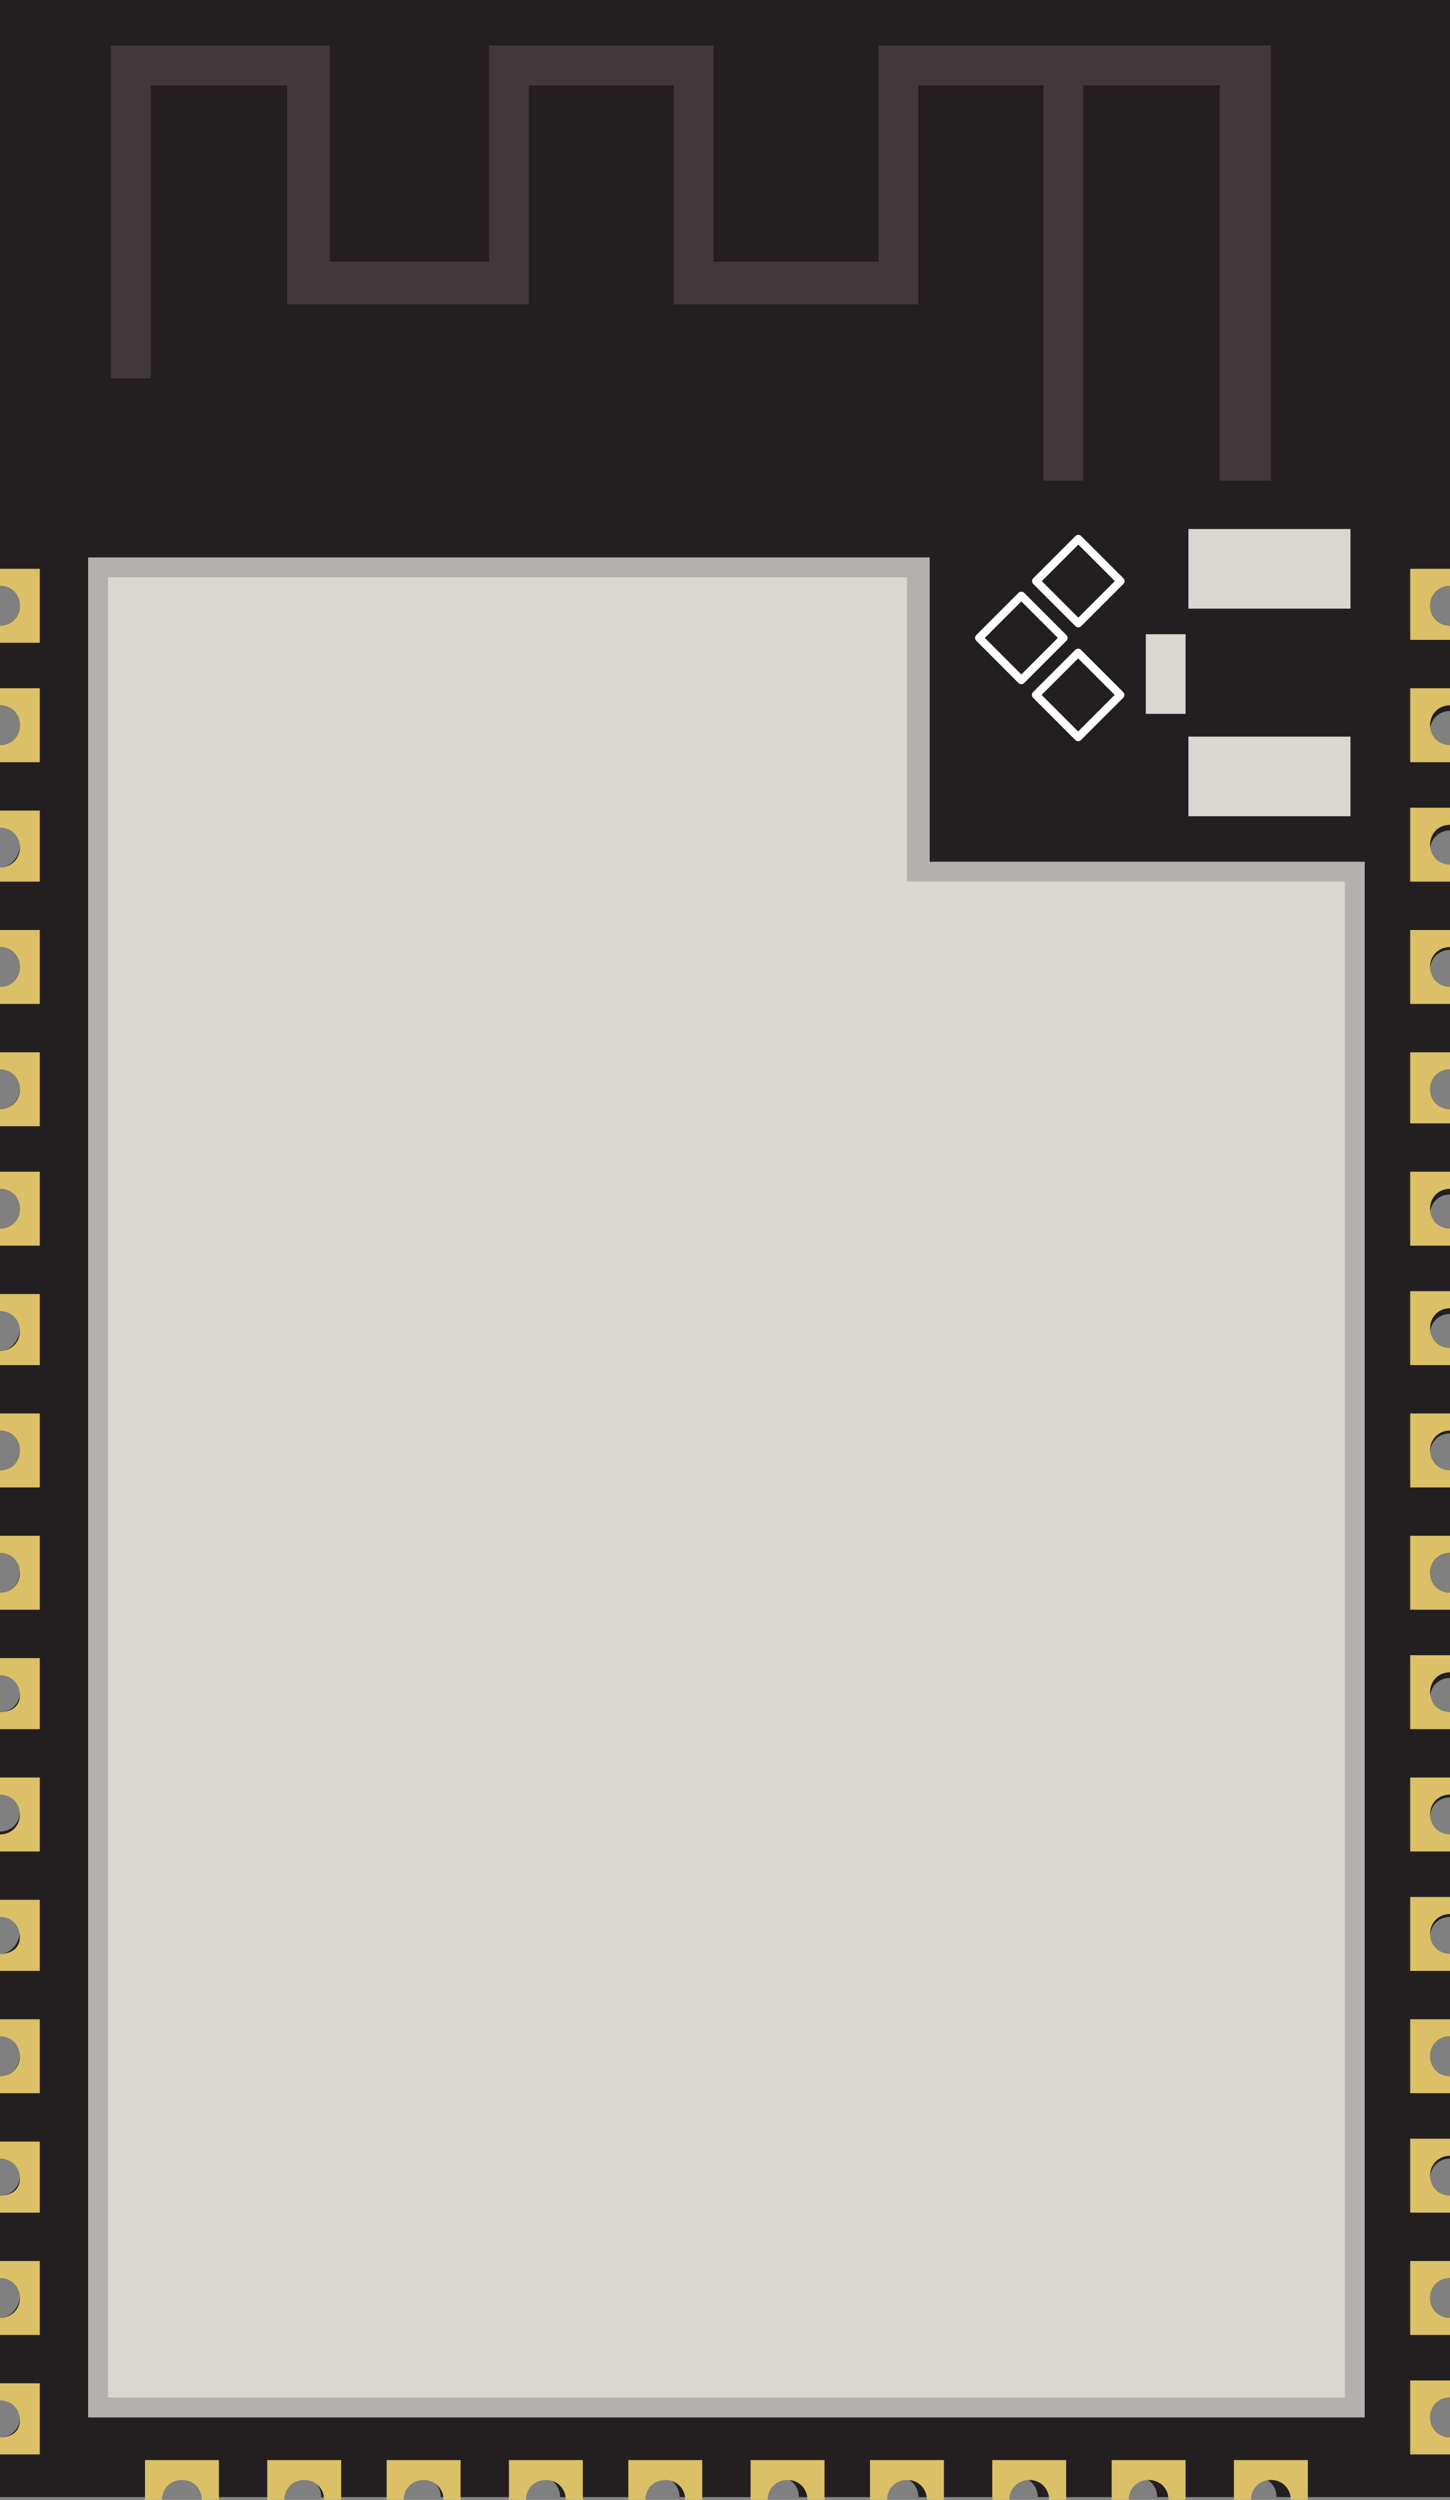 <?xml version="1.0" encoding="utf-8"?>
<!-- Generator: Adobe Illustrator 25.0.0, SVG Export Plug-In . SVG Version: 6.00 Build 0)  -->
<svg version="1.1" id="Layer_1" xmlns="http://www.w3.org/2000/svg" xmlns:xlink="http://www.w3.org/1999/xlink" x="0px" y="0px"
	 width="51px" height="87.9px" viewBox="0 0 51 87.9" style="enable-background:new 0 0 51 87.9;" xml:space="preserve">
<rect x="0" y="0" width="51" height="87.9" fill="#808080" stroke="none"/>
<style type="text/css">
	.st0{fill:#231F20;}
	.st1{fill:#DBC067;}
	.st2{fill:#40383A;}
	.st3{fill:#B3B1AD;}
	.st4{fill:#D9D7D2;}
	.st5{fill:none;stroke:#FFFFFF;stroke-width:0.283;stroke-linecap:round;stroke-linejoin:round;stroke-miterlimit:10;}
</style>
<g>
	<path class="st0" d="M50.3,85c0-0.4,0.3-0.7,0.7-0.7v-2.8c-0.4,0-0.7-0.3-0.7-0.7s0.3-0.7,0.7-0.7v-2.8c-0.4,0-0.7-0.3-0.7-0.7
		c0-0.4,0.3-0.7,0.7-0.7V73c-0.4,0-0.7-0.3-0.7-0.7s0.3-0.7,0.7-0.7v-2.8c-0.4,0-0.7-0.3-0.7-0.7s0.3-0.7,0.7-0.7v-2.8
		c-0.4,0-0.7-0.3-0.7-0.7s0.3-0.7,0.7-0.7v-2.8c-0.4,0-0.7-0.3-0.7-0.7c0-0.4,0.3-0.7,0.7-0.7V56c-0.4,0-0.7-0.3-0.7-0.7
		s0.3-0.7,0.7-0.7v-2.8c-0.4,0-0.7-0.3-0.7-0.7s0.3-0.7,0.7-0.7v-2.8c-0.4,0-0.7-0.3-0.7-0.7s0.3-0.7,0.7-0.7v-2.8
		c-0.4,0-0.7-0.3-0.7-0.7c0-0.4,0.3-0.7,0.7-0.7V39c-0.4,0-0.7-0.3-0.7-0.7s0.3-0.7,0.7-0.7v-2.8c-0.4,0-0.7-0.3-0.7-0.7
		s0.3-0.7,0.7-0.7v-2.8c-0.4,0-0.7-0.3-0.7-0.7s0.3-0.7,0.7-0.7v-2.8c-0.4,0-0.7-0.3-0.7-0.7c0-0.4,0.3-0.7,0.7-0.7V22
		c-0.4,0-0.7-0.3-0.7-0.7s0.3-0.7,0.7-0.7V0H0v20.6c0.4,0,0.7,0.3,0.7,0.7C0.7,21.7,0.4,22,0,22v2.8c0.4,0,0.7,0.3,0.7,0.7
		S0.4,26.2,0,26.2v2.8c0.4,0,0.7,0.3,0.7,0.7S0.4,30.5,0,30.5v2.8c0.4,0,0.7,0.3,0.7,0.7S0.4,34.7,0,34.7v2.8c0.4,0,0.7,0.3,0.7,0.7
		C0.7,38.7,0.4,39,0,39v2.8c0.4,0,0.7,0.3,0.7,0.7S0.4,43.2,0,43.2v2.8c0.4,0,0.7,0.3,0.7,0.7S0.4,47.5,0,47.5v2.8
		c0.4,0,0.7,0.3,0.7,0.7S0.4,51.7,0,51.7v2.8c0.4,0,0.7,0.3,0.7,0.7C0.7,55.7,0.4,56,0,56v2.8c0.4,0,0.7,0.3,0.7,0.7
		S0.4,60.2,0,60.2v2.8c0.4,0,0.7,0.3,0.7,0.7c0,0.4-0.3,0.7-0.7,0.7v2.8c0.4,0,0.7,0.3,0.7,0.7S0.4,68.7,0,68.7v2.8
		c0.4,0,0.7,0.3,0.7,0.7C0.7,72.7,0.4,73,0,73v2.8c0.4,0,0.7,0.3,0.7,0.7S0.4,77.2,0,77.2v2.8c0.4,0,0.7,0.3,0.7,0.7
		S0.4,81.5,0,81.5v2.8c0.4,0,0.7,0.3,0.7,0.7S0.4,85.7,0,85.7v2.1h5.7c0-0.4,0.3-0.7,0.7-0.7c0.4,0,0.7,0.3,0.7,0.7h2.8
		c0-0.4,0.3-0.7,0.7-0.7s0.7,0.3,0.7,0.7h2.8c0-0.4,0.3-0.7,0.7-0.7s0.7,0.3,0.7,0.7h2.8c0-0.4,0.3-0.7,0.7-0.7s0.7,0.3,0.7,0.7h2.8
		c0-0.4,0.3-0.7,0.7-0.7c0.4,0,0.7,0.3,0.7,0.7h2.8c0-0.4,0.3-0.7,0.7-0.7s0.7,0.3,0.7,0.7h2.8c0-0.4,0.3-0.7,0.7-0.7
		s0.7,0.3,0.7,0.7h2.8c0-0.4,0.3-0.7,0.7-0.7c0.4,0,0.7,0.3,0.7,0.7h2.8c0-0.4,0.3-0.7,0.7-0.7c0.4,0,0.7,0.3,0.7,0.7h2.8
		c0-0.4,0.3-0.7,0.7-0.7s0.7,0.3,0.7,0.7H51v-2.1C50.6,85.7,50.3,85.4,50.3,85z"/>
	<g>
		<path class="st1" d="M1.4,79.5H0v0.6c0.4,0,0.7,0.3,0.7,0.7S0.4,81.5,0,81.5v0.6h1.4V79.5z"/>
		<path class="st1" d="M1.4,75.3H0v0.6c0.4,0,0.7,0.3,0.7,0.7S0.4,77.2,0,77.2v0.6h1.4V75.3z"/>
		<path class="st1" d="M1.4,66.8H0v0.6c0.4,0,0.7,0.3,0.7,0.7S0.4,68.7,0,68.7v0.6h1.4V66.8z"/>
		<path class="st1" d="M1.4,71H0v0.6c0.4,0,0.7,0.3,0.7,0.7C0.7,72.7,0.4,73,0,73v0.6h1.4V71z"/>
		<path class="st1" d="M9.4,86.5v1.4h0.6c0-0.4,0.3-0.7,0.7-0.7s0.7,0.3,0.7,0.7h0.6v-1.4H9.4z"/>
		<path class="st1" d="M13.6,86.5v1.4h0.6c0-0.4,0.3-0.7,0.7-0.7s0.7,0.3,0.7,0.7h0.6v-1.4H13.6z"/>
		<path class="st1" d="M17.9,86.5v1.4h0.6c0-0.4,0.3-0.7,0.7-0.7s0.7,0.3,0.7,0.7h0.6v-1.4H17.9z"/>
		<path class="st1" d="M5.1,86.5v1.4h0.6c0-0.4,0.3-0.7,0.7-0.7c0.4,0,0.7,0.3,0.7,0.7h0.6v-1.4H5.1z"/>
		<path class="st1" d="M1.4,83.8H0v0.6c0.4,0,0.7,0.3,0.7,0.7S0.4,85.7,0,85.7v0.6h1.4V83.8z"/>
		<path class="st1" d="M1.4,20H0v0.6c0.4,0,0.7,0.3,0.7,0.7C0.7,21.7,0.4,22,0,22v0.6h1.4V20z"/>
		<path class="st1" d="M1.4,37H0v0.6c0.4,0,0.7,0.3,0.7,0.7C0.7,38.7,0.4,39,0,39v0.6h1.4V37z"/>
		<path class="st1" d="M1.4,28.5H0v0.6c0.4,0,0.7,0.3,0.7,0.7S0.4,30.5,0,30.5V31h1.4V28.5z"/>
		<path class="st1" d="M1.4,32.7H0v0.6c0.4,0,0.7,0.3,0.7,0.7S0.4,34.7,0,34.7v0.6h1.4V32.7z"/>
		<path class="st1" d="M1.4,58.3H0v0.6c0.4,0,0.7,0.3,0.7,0.7S0.4,60.2,0,60.2v0.6h1.4V58.3z"/>
		<path class="st1" d="M1.4,24.2H0v0.6c0.4,0,0.7,0.3,0.7,0.7S0.4,26.2,0,26.2v0.6h1.4V24.2z"/>
		<path class="st1" d="M22.1,86.5v1.4h0.6c0-0.4,0.3-0.7,0.7-0.7c0.4,0,0.7,0.3,0.7,0.7h0.6v-1.4H22.1z"/>
		<path class="st1" d="M1.4,49.7H0v0.6c0.4,0,0.7,0.3,0.7,0.7S0.4,51.7,0,51.7v0.6h1.4V49.7z"/>
		<path class="st1" d="M1.4,54H0v0.6c0.4,0,0.7,0.3,0.7,0.7C0.7,55.7,0.4,56,0,56v0.6h1.4V54z"/>
		<path class="st1" d="M1.4,45.5H0v0.6c0.4,0,0.7,0.3,0.7,0.7S0.4,47.5,0,47.5V48h1.4V45.5z"/>
		<path class="st1" d="M1.4,41.2H0v0.6c0.4,0,0.7,0.3,0.7,0.7S0.4,43.2,0,43.2v0.6h1.4V41.2z"/>
		<path class="st1" d="M1.4,62.5H0v0.6c0.4,0,0.7,0.3,0.7,0.7S0.4,64.5,0,64.5v0.6h1.4V62.5z"/>
		<path class="st1" d="M49.6,48H51v-0.6c-0.4,0-0.7-0.3-0.7-0.7s0.3-0.7,0.7-0.7v-0.6h-1.4V48z"/>
		<path class="st1" d="M49.6,43.8H51v-0.6c-0.4,0-0.7-0.3-0.7-0.7c0-0.4,0.3-0.7,0.7-0.7v-0.6h-1.4V43.8z"/>
		<path class="st1" d="M49.6,56.6H51V56c-0.4,0-0.7-0.3-0.7-0.7s0.3-0.7,0.7-0.7V54h-1.4V56.6z"/>
		<path class="st1" d="M49.6,39.5H51V39c-0.4,0-0.7-0.3-0.7-0.7s0.3-0.7,0.7-0.7V37h-1.4V39.5z"/>
		<path class="st1" d="M49.6,60.8H51v-0.6c-0.4,0-0.7-0.3-0.7-0.7c0-0.4,0.3-0.7,0.7-0.7v-0.6h-1.4V60.8z"/>
		<path class="st1" d="M49.6,52.3H51v-0.6c-0.4,0-0.7-0.3-0.7-0.7s0.3-0.7,0.7-0.7v-0.6h-1.4V52.3z"/>
		<path class="st1" d="M26.4,86.5v1.4h0.6c0-0.4,0.3-0.7,0.7-0.7s0.7,0.3,0.7,0.7h0.6v-1.4H26.4z"/>
		<path class="st1" d="M49.6,22.5H51V22c-0.4,0-0.7-0.3-0.7-0.7s0.3-0.7,0.7-0.7V20h-1.4V22.5z"/>
		<path class="st1" d="M49.6,26.8H51v-0.6c-0.4,0-0.7-0.3-0.7-0.7c0-0.4,0.3-0.7,0.7-0.7v-0.6h-1.4V26.8z"/>
		<path class="st1" d="M49.6,31H51v-0.6c-0.4,0-0.7-0.3-0.7-0.7s0.3-0.7,0.7-0.7v-0.6h-1.4V31z"/>
		<path class="st1" d="M49.6,35.3H51v-0.6c-0.4,0-0.7-0.3-0.7-0.7s0.3-0.7,0.7-0.7v-0.6h-1.4V35.3z"/>
		<path class="st1" d="M39.1,86.5v1.4h0.6c0-0.4,0.3-0.7,0.7-0.7c0.4,0,0.7,0.3,0.7,0.7h0.6v-1.4H39.1z"/>
		<path class="st1" d="M43.4,86.5v1.4h0.6c0-0.4,0.3-0.7,0.7-0.7s0.7,0.3,0.7,0.7h0.6v-1.4H43.4z"/>
		<path class="st1" d="M34.9,86.5v1.4h0.6c0-0.4,0.3-0.7,0.7-0.7c0.4,0,0.7,0.3,0.7,0.7h0.6v-1.4H34.9z"/>
		<path class="st1" d="M30.6,86.5v1.4h0.6c0-0.4,0.3-0.7,0.7-0.7s0.7,0.3,0.7,0.7h0.6v-1.4H30.6z"/>
		<path class="st1" d="M49.6,86.3H51v-0.6c-0.4,0-0.7-0.3-0.7-0.7s0.3-0.7,0.7-0.7v-0.6h-1.4V86.3z"/>
		<path class="st1" d="M49.6,82.1H51v-0.6c-0.4,0-0.7-0.3-0.7-0.7s0.3-0.7,0.7-0.7v-0.6h-1.4V82.1z"/>
		<path class="st1" d="M49.6,69.3H51v-0.6c-0.4,0-0.7-0.3-0.7-0.7s0.3-0.7,0.7-0.7v-0.6h-1.4V69.3z"/>
		<path class="st1" d="M49.6,73.6H51V73c-0.4,0-0.7-0.3-0.7-0.7s0.3-0.7,0.7-0.7V71h-1.4V73.6z"/>
		<path class="st1" d="M49.6,77.8H51v-0.6c-0.4,0-0.7-0.3-0.7-0.7c0-0.4,0.3-0.7,0.7-0.7v-0.6h-1.4V77.8z"/>
		<path class="st1" d="M49.6,65.1H51v-0.6c-0.4,0-0.7-0.3-0.7-0.7s0.3-0.7,0.7-0.7v-0.6h-1.4V65.1z"/>
	</g>
	<polygon class="st2" points="42.9,3 38.1,3 38.1,16.9 36.7,16.9 36.7,3 32.3,3 32.3,10.7 23.7,10.7 23.7,3 18.6,3 18.6,10.7 
		10.1,10.7 10.1,3 5.3,3 5.3,13.3 3.9,13.3 3.9,1.6 11.6,1.6 11.6,9.2 17.2,9.2 17.2,1.6 25.1,1.6 25.1,9.2 30.9,9.2 30.9,1.6 
		44.7,1.6 44.7,16.9 42.9,16.9 	"/>
	<polygon class="st3" points="32.7,19.6 3.1,19.6 3.1,85 48,85 48,30.3 32.7,30.3 	"/>
	<polygon class="st4" points="3.8,84.3 3.8,20.3 31.9,20.3 31.9,31 47.3,31 47.3,84.3 	"/>
	<rect x="41.8" y="18.6" class="st4" width="5.7" height="2.8"/>
	<rect x="41.8" y="25.9" class="st4" width="5.7" height="2.8"/>
	<rect x="40.3" y="22.3" class="st4" width="1.4" height="2.8"/>
	<rect x="34.9" y="21.4" transform="matrix(0.707 -0.707 0.707 0.707 -5.366 31.975)" class="st5" width="2.1" height="2.1"/>
	<rect x="36.9" y="23.4" transform="matrix(0.707 -0.707 0.707 0.707 -6.196 33.979)" class="st5" width="2.1" height="2.1"/>
	<rect x="36.9" y="19.4" transform="matrix(0.707 -0.707 0.707 0.707 -3.362 32.805)" class="st5" width="2.1" height="2.1"/>
</g>
</svg>
